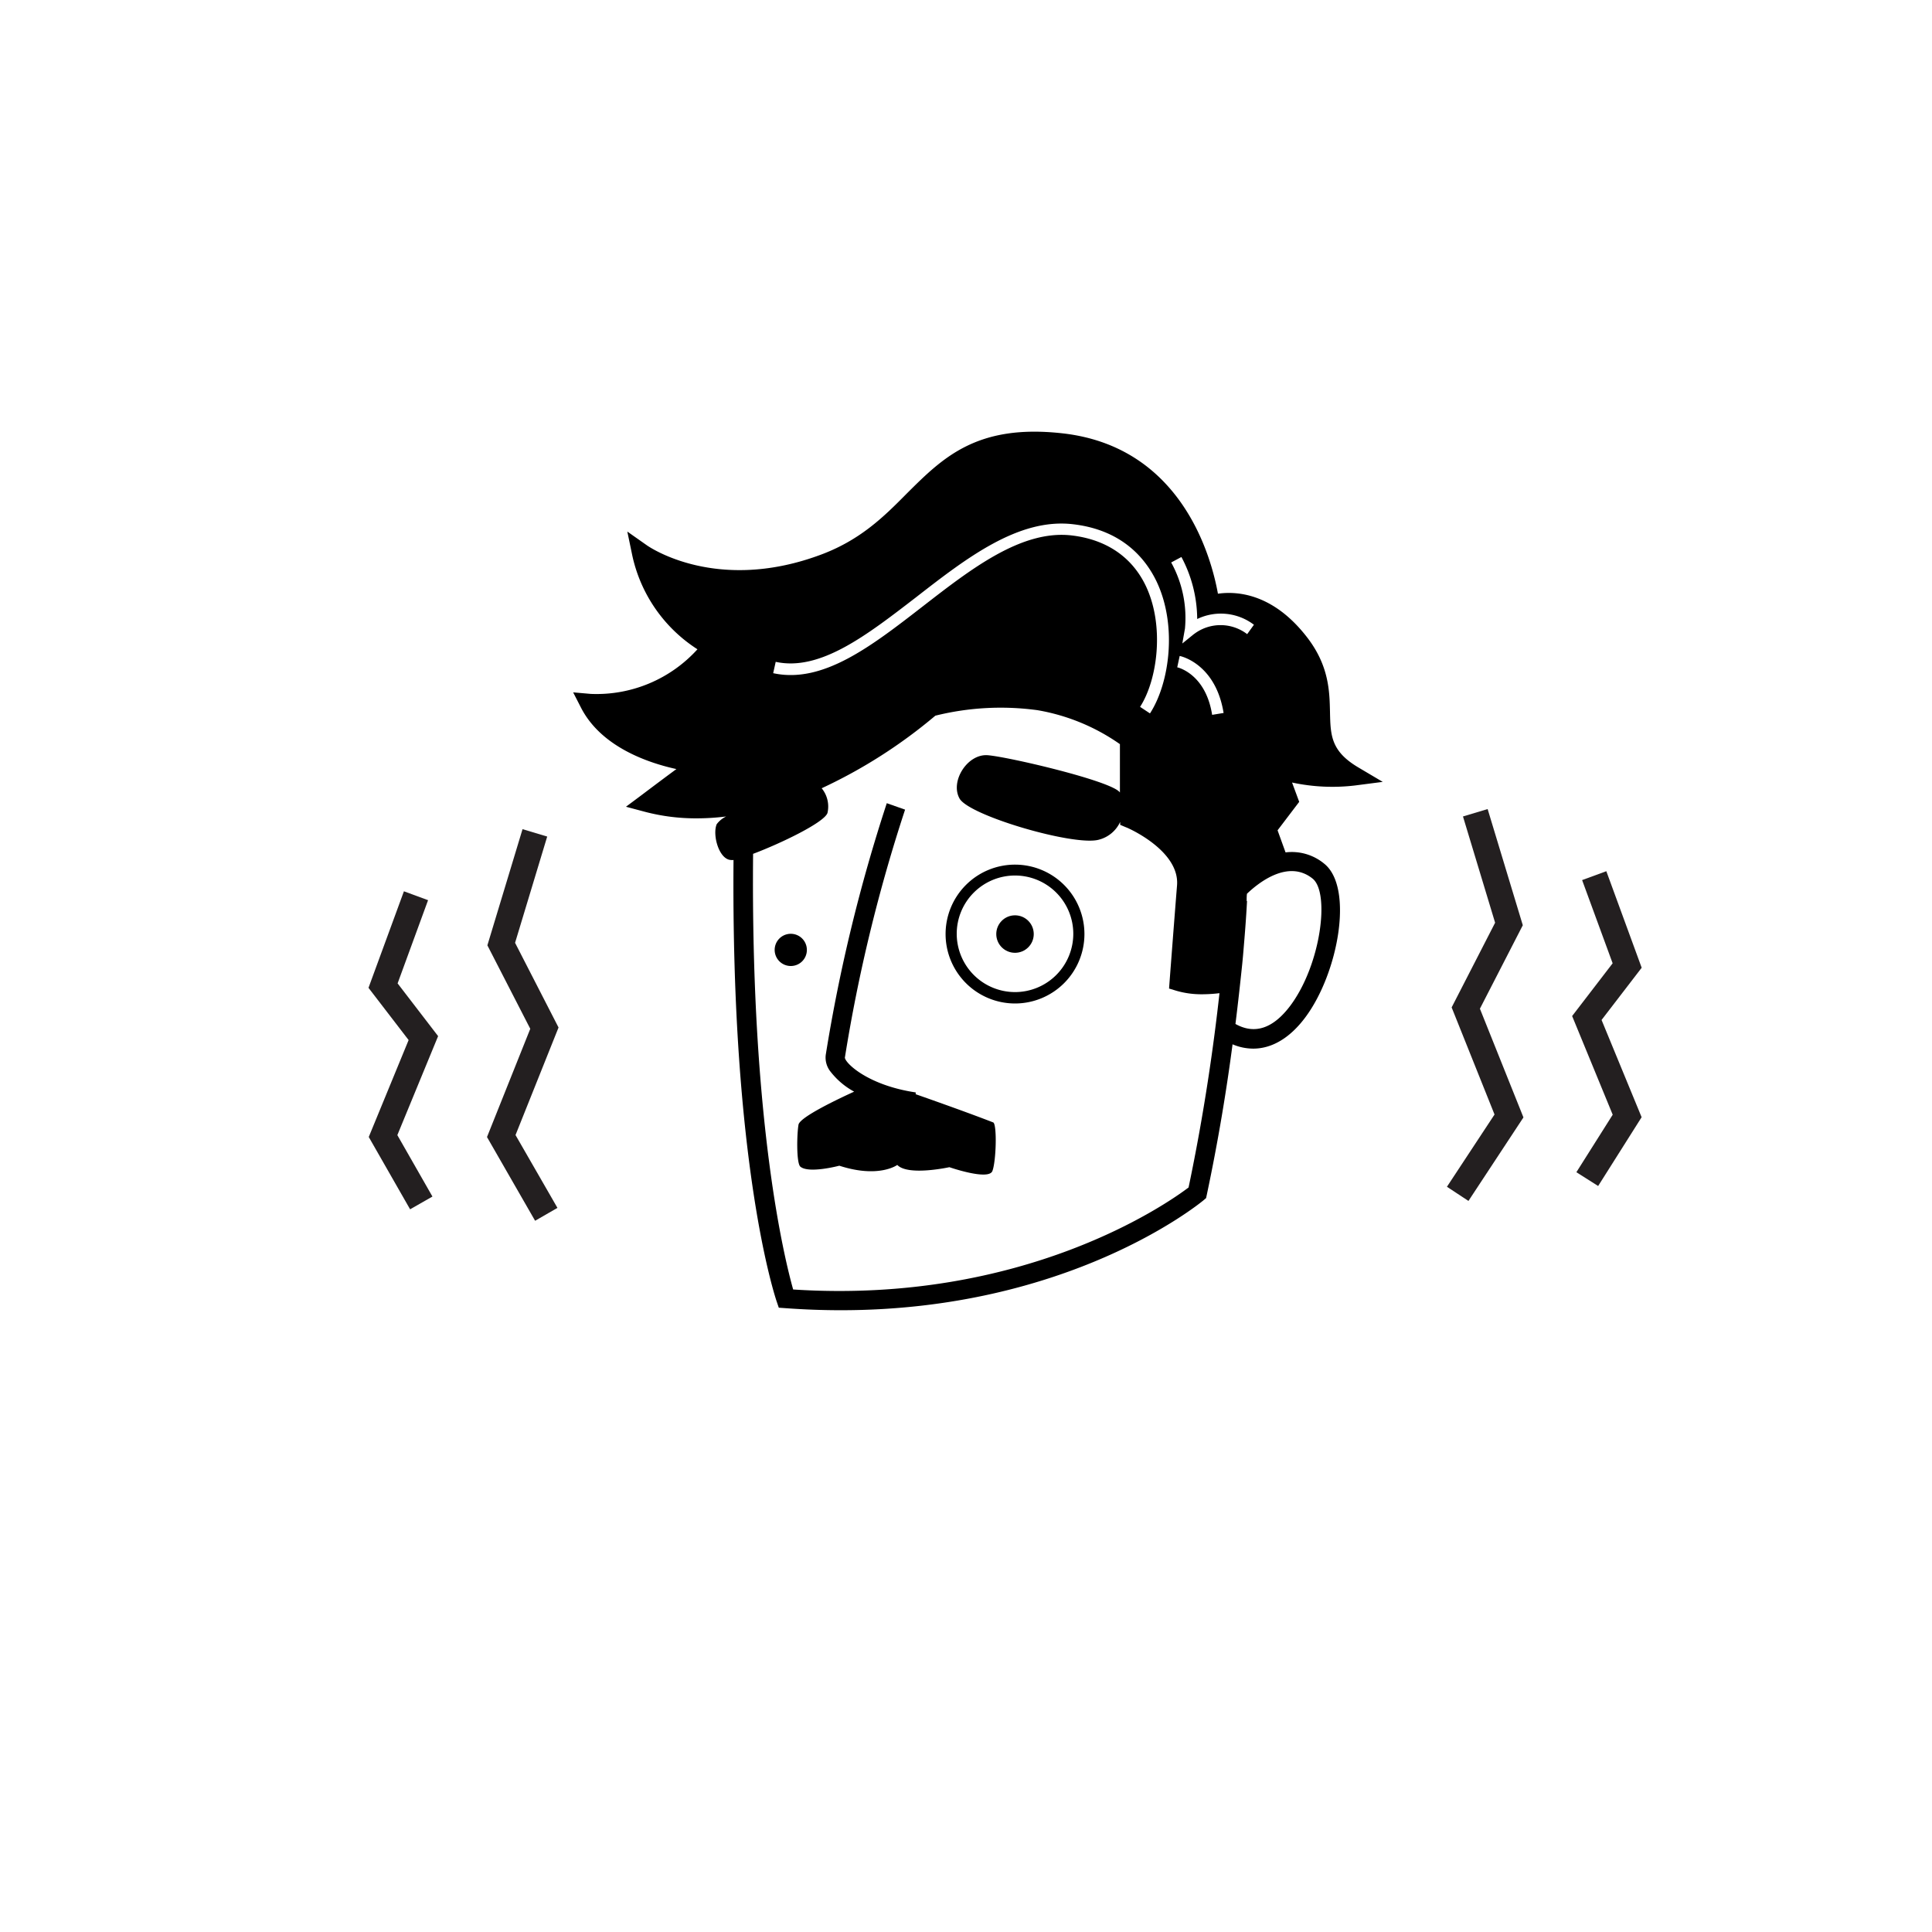 <svg id="Layer_1" data-name="Layer 1" xmlns="http://www.w3.org/2000/svg" viewBox="0 0 300 300"><defs><style>#coffee-head{transform-origin:151px 135px}#coffee-l1{transform-origin:62px 163px}#coffee-l2{transform-origin:81px 159px}#coffee-r1{transform-origin:230px 156px}#coffee-r2{transform-origin:250px 159px}.cls-1{fill:#231f20;}</style></defs><filter id="blurMe"><feGaussianBlur stdDeviation=".8"/></filter><g id="coffee-l2" filter="url(#blurMe)"><polygon class="cls-1" points="83.09 189.56 75.62 176.56 82.34 159.75 75.68 146.79 81.14 128.75 84.97 129.9 79.98 146.4 86.73 159.55 80.05 176.25 86.56 187.56 83.09 189.56"/></g><g id="coffee-l1" filter="url(#blurMe)"><polygon class="cls-1" points="63.68 187.78 57.26 176.55 63.45 161.5 57.22 153.39 62.72 138.4 66.47 139.78 61.74 152.7 68.03 160.89 61.7 176.26 67.15 185.8 63.68 187.78"/></g><g id="coffee-r2" filter="url(#blurMe)"><polygon class="cls-1" points="248.16 184.16 244.78 182.02 250.42 173.09 244.12 157.77 250.41 149.58 245.67 136.66 249.43 135.28 254.92 150.27 248.69 158.38 254.91 173.48 248.16 184.16"/></g><g id="coffee-r1" filter="url(#blurMe)"><polygon class="cls-1" points="228.02 186.48 224.68 184.28 232.07 173.06 225.41 156.43 232.16 143.28 227.17 126.78 231 125.63 236.46 143.67 229.8 156.63 236.56 173.51 228.02 186.48"/></g><g id="coffee-head"><path d="M89,107.51l1.24,2.42c3.14,6.06,10.37,8.52,14.79,9.49-2.83,2.09-5.35,4-5.35,4l-2.48,1.85,3,.8a31.07,31.07,0,0,0,8.13,1,36.22,36.22,0,0,0,4.43-.29,4,4,0,0,0-1.47,1.2c-.7,1.68.36,5.48,2.21,5.56a2.09,2.09,0,0,0,.4,0c-.38,47.26,6.4,67.66,6.71,68.58l.32.94,1,.07c3,.22,5.86.32,8.65.32,35.22,0,55.39-16.32,56.3-17.07l.4-.34.11-.51c1.8-8.49,3.1-16.5,4-23.37a8.25,8.25,0,0,0,3.21.67c2.89,0,5.7-1.64,8.1-4.87,5.11-6.85,7.54-20.15,2.92-23.85a7.89,7.89,0,0,0-6-1.75h0l-1.24-3.43,3.36-4.42-1.11-3a29.8,29.8,0,0,0,9.76.46l4.32-.56-3.75-2.22c-4.31-2.54-4.36-5-4.44-8.65-.07-3.18-.15-7.14-3.52-11.53-5.33-6.94-11-7.23-13.88-6.82-1-5.54-5.53-22.8-24.11-24.9-13.3-1.5-18.58,3.75-24.17,9.31C137.28,80.2,133.5,84,127,86.3,111.17,92,100.94,85,100.51,84.72l-3.1-2.18.77,3.71a23.11,23.11,0,0,0,10.12,14.57,21.14,21.14,0,0,1-16.55,6.93Zm89.54,3.25-1.51-1c2.71-4.2,3.82-12.56.91-18.74-2.14-4.52-6.14-7.25-11.55-7.88-7.75-.89-15.54,5.15-23.08,11-8,6.2-15.54,12.07-23.25,10.39l.39-1.76c6.88,1.5,14.11-4.11,21.76-10,7.82-6.08,15.9-12.35,24.38-11.37,7.67.88,11.29,5.33,13,8.89C182.83,97.1,181.62,106.05,178.58,110.76ZM191.84,159c.41-3.28.73-6.24,1-8.8.12-1.12.22-2.27.31-3.4.37-4.29.48-6.82.49-6.89h-.06c0-.4,0-.78.05-1.13,1.61-1.54,6.32-5.46,10.19-2.35,2.71,2.18,1.31,13.33-3.45,19.72C197.69,159.72,194.83,160.67,191.84,159Zm-6.41-60.57-1.84,1.49L184,97.6a17.8,17.8,0,0,0-2.14-10.26l1.59-.85a20.68,20.68,0,0,1,2.45,9.63,8.49,8.49,0,0,1,8.81.89l-1.05,1.46A6.8,6.8,0,0,0,185.43,98.44ZM190,110.71l-1.78.29c-1-6.32-5.24-7.34-5.42-7.38l.19-.88.19-.88C183.45,101.9,188.77,103.13,190,110.71Zm-73.1,21.89c4.34-1.63,11.08-4.88,11.59-6.36a4.47,4.47,0,0,0-.9-3.84,78.94,78.94,0,0,0,17.65-11.27,42.18,42.18,0,0,1,15.88-.85,31.56,31.56,0,0,1,12.78,5.27v7.51c-1.17-1.77-17.37-5.55-20.53-5.79S147.5,121.34,149,124s17.82,7.43,21.62,6.39a5,5,0,0,0,3.32-2.77v.46l.92.39c.09,0,8.34,3.55,7.91,9-.53,6.62-1.15,14.83-1.15,14.83l-.09,1.2,1.15.35a14,14,0,0,0,4,.54,22.81,22.81,0,0,0,2.68-.17c-.88,8-2.37,18.61-4.8,30.17-3.21,2.43-25.51,18.17-61.4,15.84C121.88,195.66,116.55,174.46,116.94,132.6Z"/><path d="M132.63,169.51a11.7,11.7,0,0,1-3.63-3.06,3.49,3.49,0,0,1-.78-2.64,254.45,254.45,0,0,1,9.48-39.09l2.84,1a248.31,248.31,0,0,0-9.35,38.52c.12.92,3.67,4.3,11,5.39l0,.3h.06s7.46,2.6,12,4.37c.58.47.43,6-.15,7.53s-6.68-.59-6.68-.59-6.42,1.41-8.09-.35c0,0-2.84,2.12-9,.12,0,0-4.84,1.29-6.09.11-.59-.7-.5-5.06-.25-6.47C124.17,173.44,130.53,170.47,132.63,169.51Z"/><path d="M122.79,150a2.5,2.5,0,1,1,2.5-2.49A2.49,2.49,0,0,1,122.79,150Z"/><circle cx="157.61" cy="145.04" r="2.91"/><path d="M157.61,155.82A10.78,10.78,0,1,0,146.83,145,10.79,10.79,0,0,0,157.61,155.82ZM148.56,145a9.05,9.05,0,1,1,9.05,9.05A9.06,9.06,0,0,1,148.56,145Z"/></g></svg>